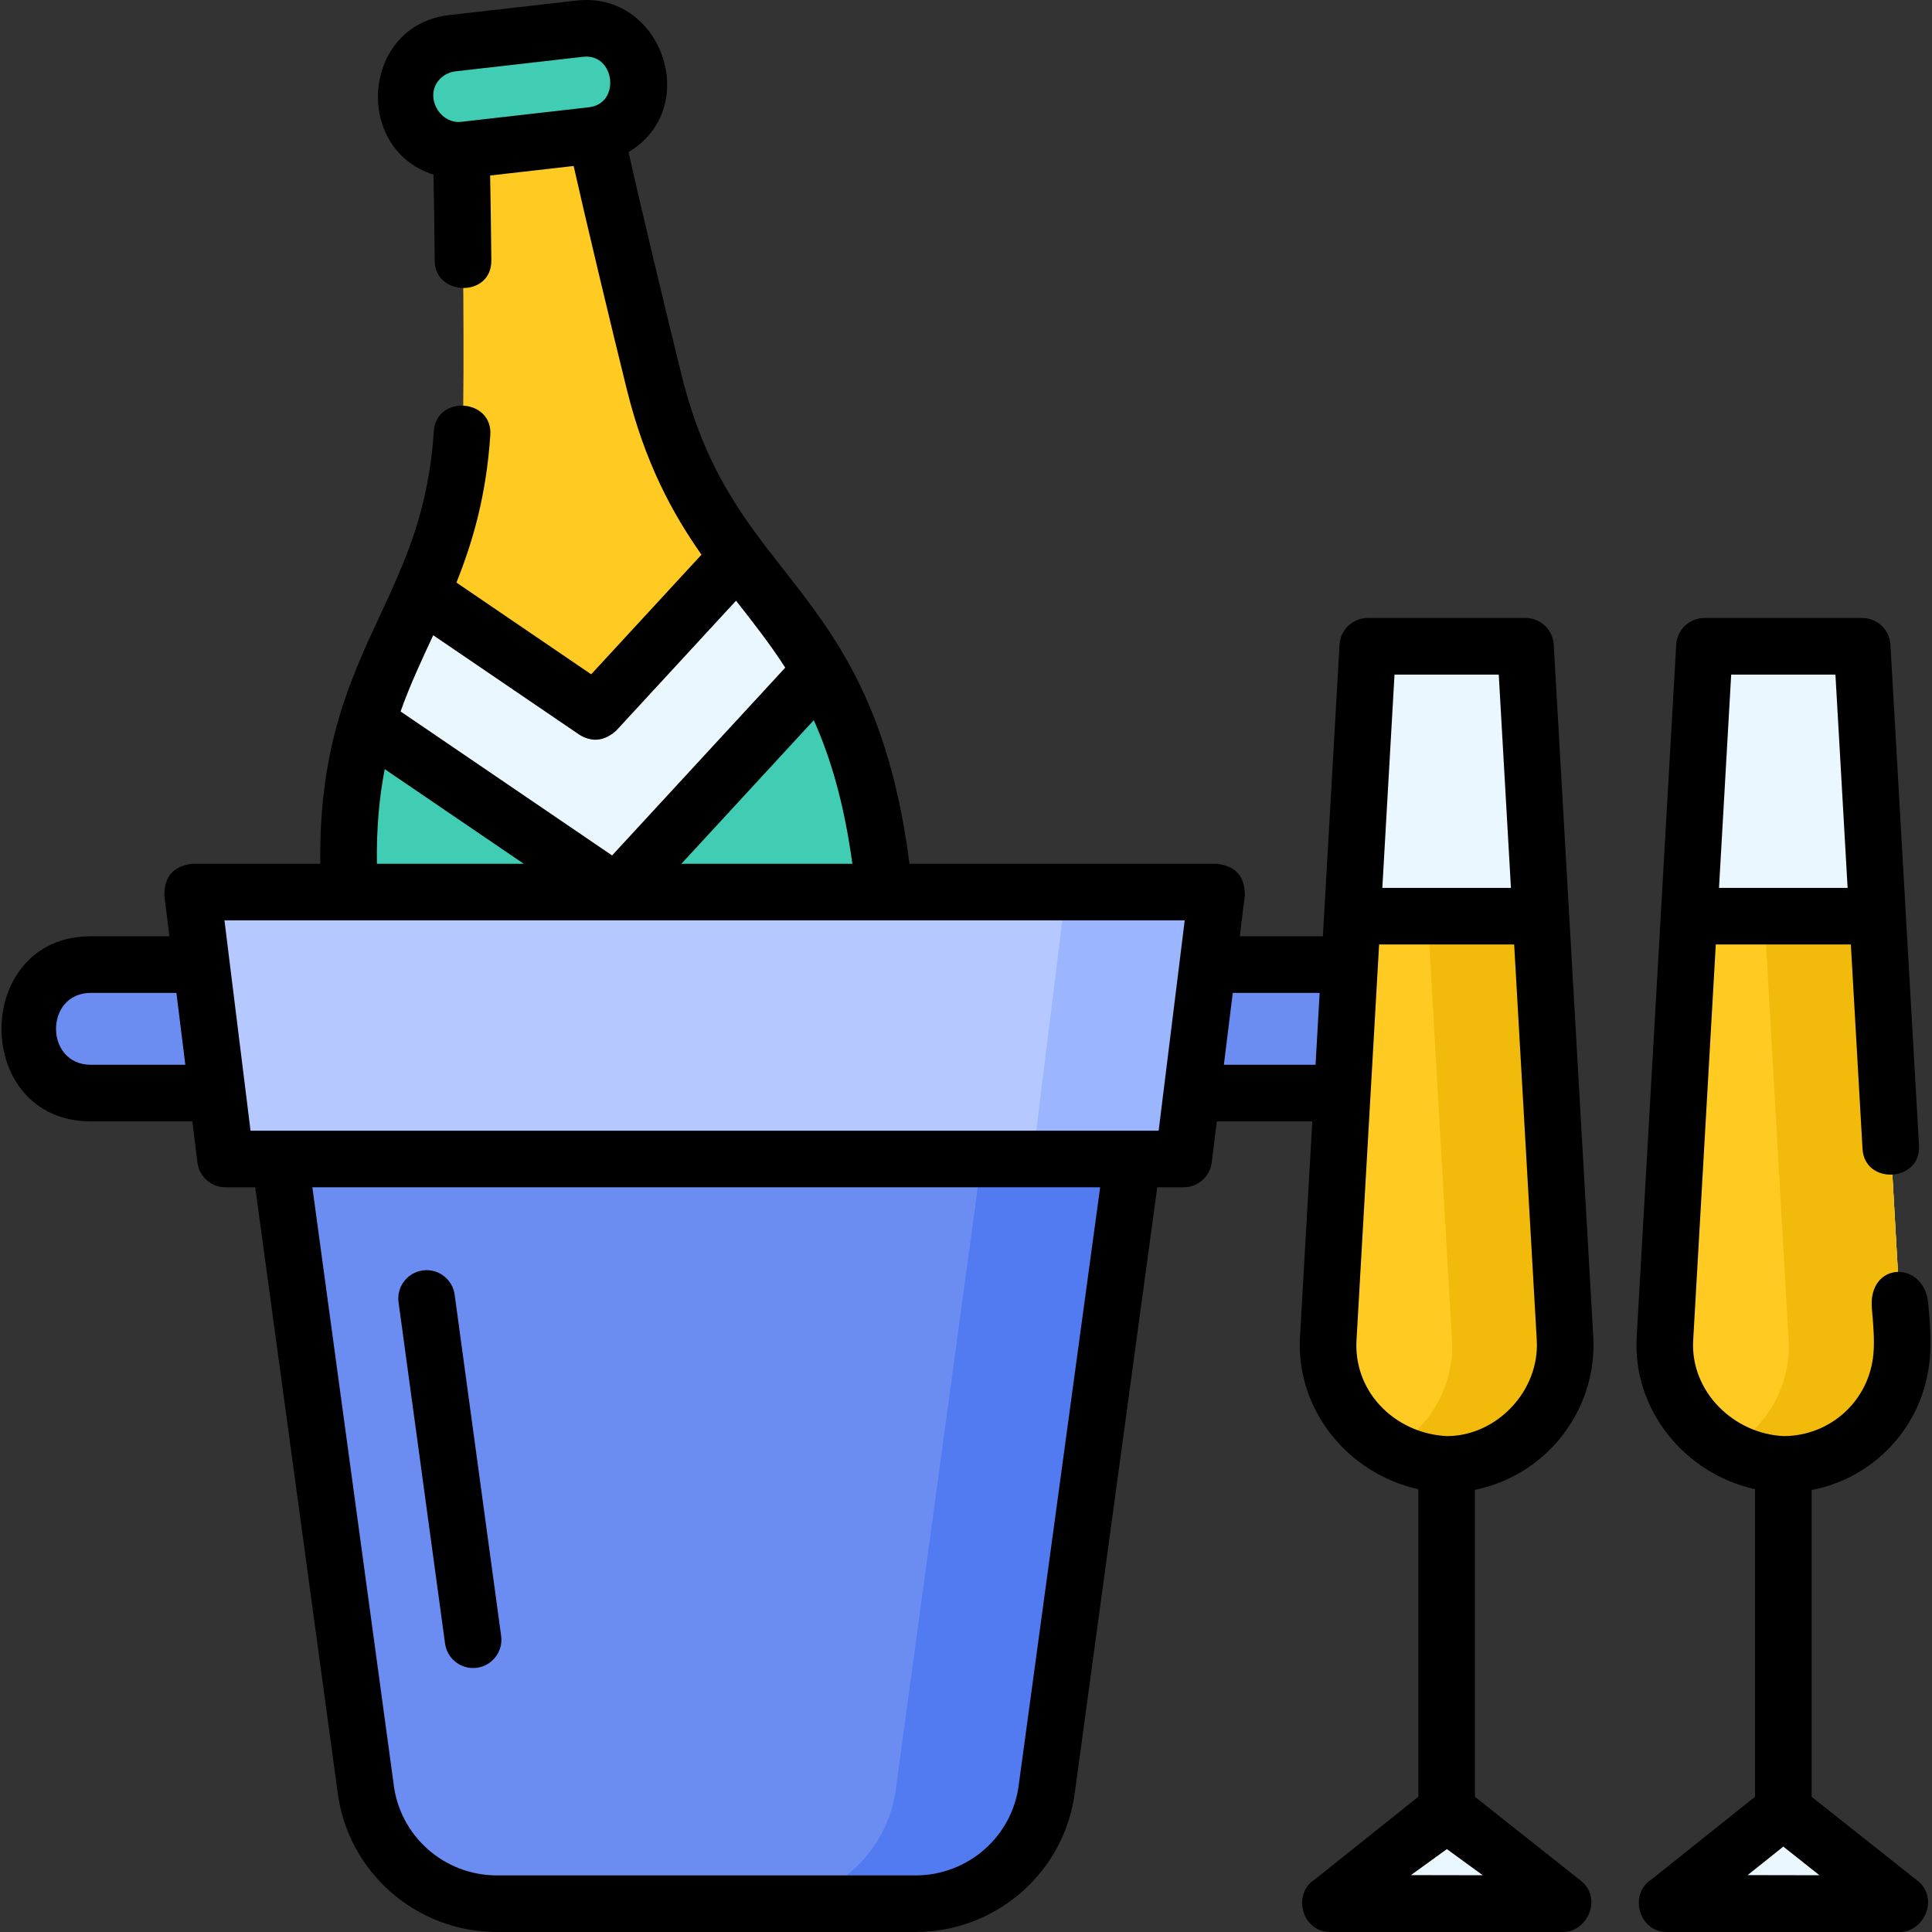 <?xml version="1.0" encoding="iso-8859-1"?>
<!-- Generator: Adobe Illustrator 25.0.0, SVG Export Plug-In . SVG Version: 6.00 Build 0)  -->
<svg version="1.1" id="Layer_1" xmlns="http://www.w3.org/2000/svg" xmlns:xlink="http://www.w3.org/1999/xlink" x="0px" y="0px"
	 viewBox="0 0 512.006 512.006" style="enable-background:new 0 0 512.006 512.006;" xml:space="preserve">
<rect x="0" y="0" width="512.006" height="512.006" fill="#333333" stroke="none"/>
<g>
	<g>
		<g>
			<g>
				<g>
					<g>
						<path style="fill:#41CCB4;" d="M217.45,177.863c7.409,12.883,13.541,29.329,16.477,54.769l11.574,100.292l-70.066,7.99
							l-0.098,0.011l-70.066,7.99L93.699,248.624c-2.936-25.44-0.709-42.839,3.573-57.055L217.45,177.863z"/>
						<path style="fill:#41CCB4;" d="M123.107,39.737l33.821-3.857c7.84-0.894,13.466-7.953,12.564-15.765v0
							c-0.901-7.807-7.981-13.409-15.816-12.516l-33.821,3.857c-7.84,0.894-13.466,7.953-12.564,15.765l0,0
							C108.192,35.028,115.272,40.631,123.107,39.737z"/>
						<g>
							<path style="fill:#FFCA21;" d="M111.67,157.136c5.833-13.296,10.796-27.985,11.092-50.004
								c0.271-20.156-0.233-59.865-0.541-66.674l-0.125-0.605l0.098-0.011l35.758-4.078l0.098-0.011l0.016,0.618
								c1.252,6.703,10.467,45.417,15.322,64.988c5.304,21.381,13.484,34.571,22.195,46.208l-37.78,40.974L111.67,157.136z"/>
							<path style="fill:#EBF7FF;" d="M157.802,188.54l37.78-40.974c7.385,9.866,15.148,18.622,21.865,30.299l-54.105,58.679
								L97.276,191.57c3.882-12.886,9.449-23.162,14.395-34.434L157.802,188.54z"/>
						</g>
					</g>
					<g>
						<g>
							<path style="fill:#6B8DF2;" d="M59.765,289.682H24.086c-9.405,0-17.029-7.624-17.029-17.029v0
								c0-9.405,7.624-17.029,17.029-17.029h35.679V289.682z"/>
							<path style="fill:#6B8DF2;" d="M314.566,255.625h35.679c9.405,0,17.029,7.624,17.029,17.029v0
								c0,9.405-7.624,17.029-17.029,17.029h-35.679V255.625z"/>
							<polygon style="fill:#B5C8FF;" points="313.69,307.148 59.765,307.148 50.996,236.413 322.459,236.413 							"/>
							<polygon style="fill:#9CB5FF;" points="282.459,236.413 273.69,307.147 313.69,307.147 322.459,236.413 							"/>
						</g>
						<path style="fill:#6B8DF2;" d="M242.631,504.506h-110.93c-17.793,0-32.768-13.267-34.839-30.865L74.186,307.148h225.96
							L277.47,473.641C275.399,491.24,260.424,504.506,242.631,504.506z"/>
						<path style="fill:#527BF2;" d="M260.146,307.147L237.47,473.641c-2.071,17.599-17.046,30.865-34.839,30.865h40
							c17.794,0,32.768-13.267,34.839-30.865l22.676-166.494H260.146z"/>
					</g>
				</g>
			</g>
			<g>
				<g>
					<path style="fill:#EBF7FF;" d="M383.383,388.089L383.383,388.089c-16.42,0-29.904-12.572-31.352-28.615
						c-0.141-1.559-0.114-3.128-0.024-4.69l10.48-183.512h41.793l10.48,183.512c0.089,1.562,0.116,3.131-0.024,4.69
						C413.287,375.517,399.803,388.089,383.383,388.089z"/>
					<g>
						<path style="fill:#FFCA21;" d="M408.364,242.801h-49.963l-6.395,111.983c-0.089,1.562-0.116,3.131,0.024,4.69
							c1.448,16.043,14.931,28.615,31.352,28.615h0c16.42,0,29.904-12.572,31.352-28.615c0.141-1.559,0.114-3.128,0.024-4.69
							L408.364,242.801z"/>
					</g>
					<path style="fill:#F2BB0C;" d="M414.759,354.784l-6.395-111.983h-30l6.395,111.983c0.089,1.562,0.116,3.131-0.024,4.69
						c-0.969,10.735-7.331,19.909-16.352,24.809c4.46,2.423,9.567,3.806,15,3.806h0c16.42,0,29.904-12.572,31.352-28.615
						C414.875,357.915,414.848,356.346,414.759,354.784z"/>
				</g>
				<g>
					<path style="fill:#EBF7FF;" d="M472.607,388.089L472.607,388.089c-16.42,0-29.904-12.572-31.352-28.615
						c-0.141-1.559-0.114-3.128-0.024-4.69l10.48-183.512h41.793l10.48,183.512c0.089,1.562,0.116,3.131-0.024,4.69
						C502.511,375.517,489.027,388.089,472.607,388.089z"/>
					<g>
						<path style="fill:#FFCA21;" d="M497.589,242.801h-49.963l-6.395,111.983c-0.089,1.562-0.116,3.131,0.024,4.69
							c1.448,16.043,14.931,28.615,31.352,28.615h0c16.42,0,29.904-12.572,31.352-28.615c0.141-1.559,0.114-3.128,0.024-4.69
							L497.589,242.801z"/>
					</g>
					<path style="fill:#F2BB0C;" d="M503.983,354.784l-6.395-111.983h-30l6.395,111.983c0.089,1.562,0.116,3.131-0.024,4.69
						c-0.969,10.735-7.331,19.909-16.352,24.809c4.46,2.423,9.567,3.806,15,3.806h0c16.42,0,29.904-12.572,31.352-28.615
						C504.1,357.915,504.073,356.346,503.983,354.784z"/>
				</g>
				<polygon style="fill:#EBF7FF;" points="352.693,504.289 383.365,479.791 414.28,504.289 414.244,504.506 352.485,504.388 				
					"/>
				<polygon style="fill:#EBF7FF;" points="441.917,504.289 472.589,479.791 503.504,504.289 503.468,504.506 441.71,504.388 				
					"/>
			</g>
		</g>
	</g>
	<g>
		<path d="M117.947,435.559c0.512,3.761,3.729,6.488,7.422,6.488c0.337,0,0.679-0.022,1.022-0.069
			c4.104-0.56,6.978-4.34,6.418-8.444L120.486,343.1c-0.559-4.104-4.341-6.979-8.444-6.419c-4.104,0.56-6.978,4.34-6.418,8.444
			L117.947,435.559z"/>
		<path d="M411.565,383.331c7.39-7.824,11.281-18.386,10.677-28.976l-10.48-183.511c-0.227-3.97-3.512-7.072-7.488-7.072h-41.792
			c-3.976,0-7.261,3.103-7.488,7.072l-4.414,77.296c-0.113-0.005-0.224-0.017-0.338-0.017H328.56l1.337-10.789
			c0.051-5.045-2.43-7.853-7.443-8.423H241.02c-5.402-42.247-19.644-60.453-33.431-78.057
			c-10.686-13.644-20.779-26.53-26.925-51.304c-3.968-15.995-11.185-46.199-14.093-59.228c19.688-11.897,8.712-42.714-13.745-40.176
			l-33.82,3.857c-23.006,2.621-25.628,35.414-4.123,42.281c0.118,5.5,0.241,13.913,0.329,22.873
			c0.092,9.421,15.096,9.735,14.999-0.146c-0.085-8.794-0.203-16.927-0.319-22.5c7.378-0.841,14.755-1.683,22.133-2.524
			c3.046,13.604,10.065,42.979,14.082,59.175c4.876,19.654,12.062,32.79,19.797,43.835l-29.23,31.701l-35.714-24.313
			c4.32-10.768,7.899-22.97,8.982-39.109c0.648-9.675-14.317-10.681-14.967-1.004c-1.422,21.205-7.653,34.6-14.249,48.781
			c-7.991,17.178-16.225,34.907-15.844,65.857H50.995c-5.013,0.57-7.494,3.378-7.443,8.423l1.338,10.789H24.086
			c-31.559,0-31.611,49.058,0,49.058h26.886l1.35,10.889c0.465,3.757,3.658,6.577,7.443,6.577h7.873l21.783,159.941
			c2.547,21.337,20.71,37.417,42.279,37.417h110.928c21.569,0,39.732-16.081,42.279-37.418l21.783-159.94h6.996
			c3.785,0,6.977-2.82,7.443-6.577l1.35-10.889h25.301l-3.265,57.174c-1.099,19.242,12.732,36.214,31.363,40.294v81.518
			l-27.357,21.85c-6.218,3.861-3.473,13.974,3.945,13.988h61.758c6.492,0,10.526-8.987,4.708-13.596l-28.055-22.232v-81.35
			C398.687,393.251,405.97,389.255,411.565,383.331z M116.152,21.429c1.127-1.419,2.745-2.314,4.553-2.521l33.82-3.856
			c8.459-0.977,10.073,12.405,1.552,13.376c-11.278,1.286-22.555,2.572-33.833,3.858C116.648,32.922,112.614,25.884,116.152,21.429z
			 M397.19,178.773l3.228,56.528h-34.081l3.228-56.528H397.19z M225.891,228.912h-45.313l35.086-38.053
			C220.088,200.7,223.678,212.765,225.891,228.912z M153.579,194.741c3.383,2.048,6.627,1.676,9.734-1.116l31.75-34.434
			c4.522,5.777,9.072,11.563,13.036,17.747l-45.887,49.767l-56.052-38.158c2.45-6.907,5.56-13.562,8.646-20.2L153.579,194.741z
			 M101.958,203.831l36.843,25.081H99.882C99.753,219.258,100.545,211.078,101.958,203.831z M24.086,282.182
			c-12.317,0-12.317-19.058,0-19.058H46.75l2.363,19.058H24.086z M59.482,243.912h254.485l-6.909,55.735H66.392L59.482,243.912z
			 M270.036,472.629c-0.006,0.045-0.012,0.09-0.018,0.136c-1.626,13.819-13.401,24.241-27.39,24.241H131.699
			c-13.989,0-25.764-10.422-27.39-24.242c-0.005-0.045-0.011-0.09-0.018-0.135L82.775,314.648h208.777L270.036,472.629z
			 M324.338,282.182l2.363-19.058h23.024l-1.088,19.058H324.338z M365.553,372.278c-4.27-4.697-6.423-10.758-6.063-17.066
			l5.991-104.91h35.794l5.991,104.91c0.757,13.25-10.445,25.298-23.747,25.378C376.628,380.288,370.087,377.264,365.553,372.278z
			 M373.92,496.929l9.519-6.893l9.519,6.929L373.92,496.929z"/>
		<path d="M511.422,360.149c0.449-4.976-0.003-10.116-0.402-14.652c-1.011-11.556-16.051-11.322-14.942,1.313
			c0.361,4.103,0.734,8.346,0.405,11.99c-1.116,12.374-11.309,21.717-23.739,21.788c-13.245-0.577-24.807-11.789-24.03-25.377
			l5.991-104.91h35.794l3.092,54.146c0.553,9.68,15.529,8.828,14.975-0.855l-7.58-132.746c-0.227-3.97-3.512-7.072-7.488-7.072
			h-41.792c-3.976,0-7.261,3.103-7.488,7.072l-10.479,183.511c-1.099,19.239,12.737,36.211,31.363,40.293v81.519l-27.357,21.85
			c-6.218,3.861-3.473,13.974,3.945,13.988h61.758c6.489,0,10.53-8.983,4.709-13.596l-28.055-22.232v-81.301
			C496.889,391.658,509.83,377.8,511.422,360.149z M486.414,178.773l3.228,56.528h-34.081l3.228-56.528H486.414z M463.144,496.929
			l9.458-7.555l9.579,7.591L463.144,496.929z"/>
	</g>
</g>
<g>
</g>
<g>
</g>
<g>
</g>
<g>
</g>
<g>
</g>
<g>
</g>
<g>
</g>
<g>
</g>
<g>
</g>
<g>
</g>
<g>
</g>
<g>
</g>
<g>
</g>
<g>
</g>
<g>
</g>
</svg>
